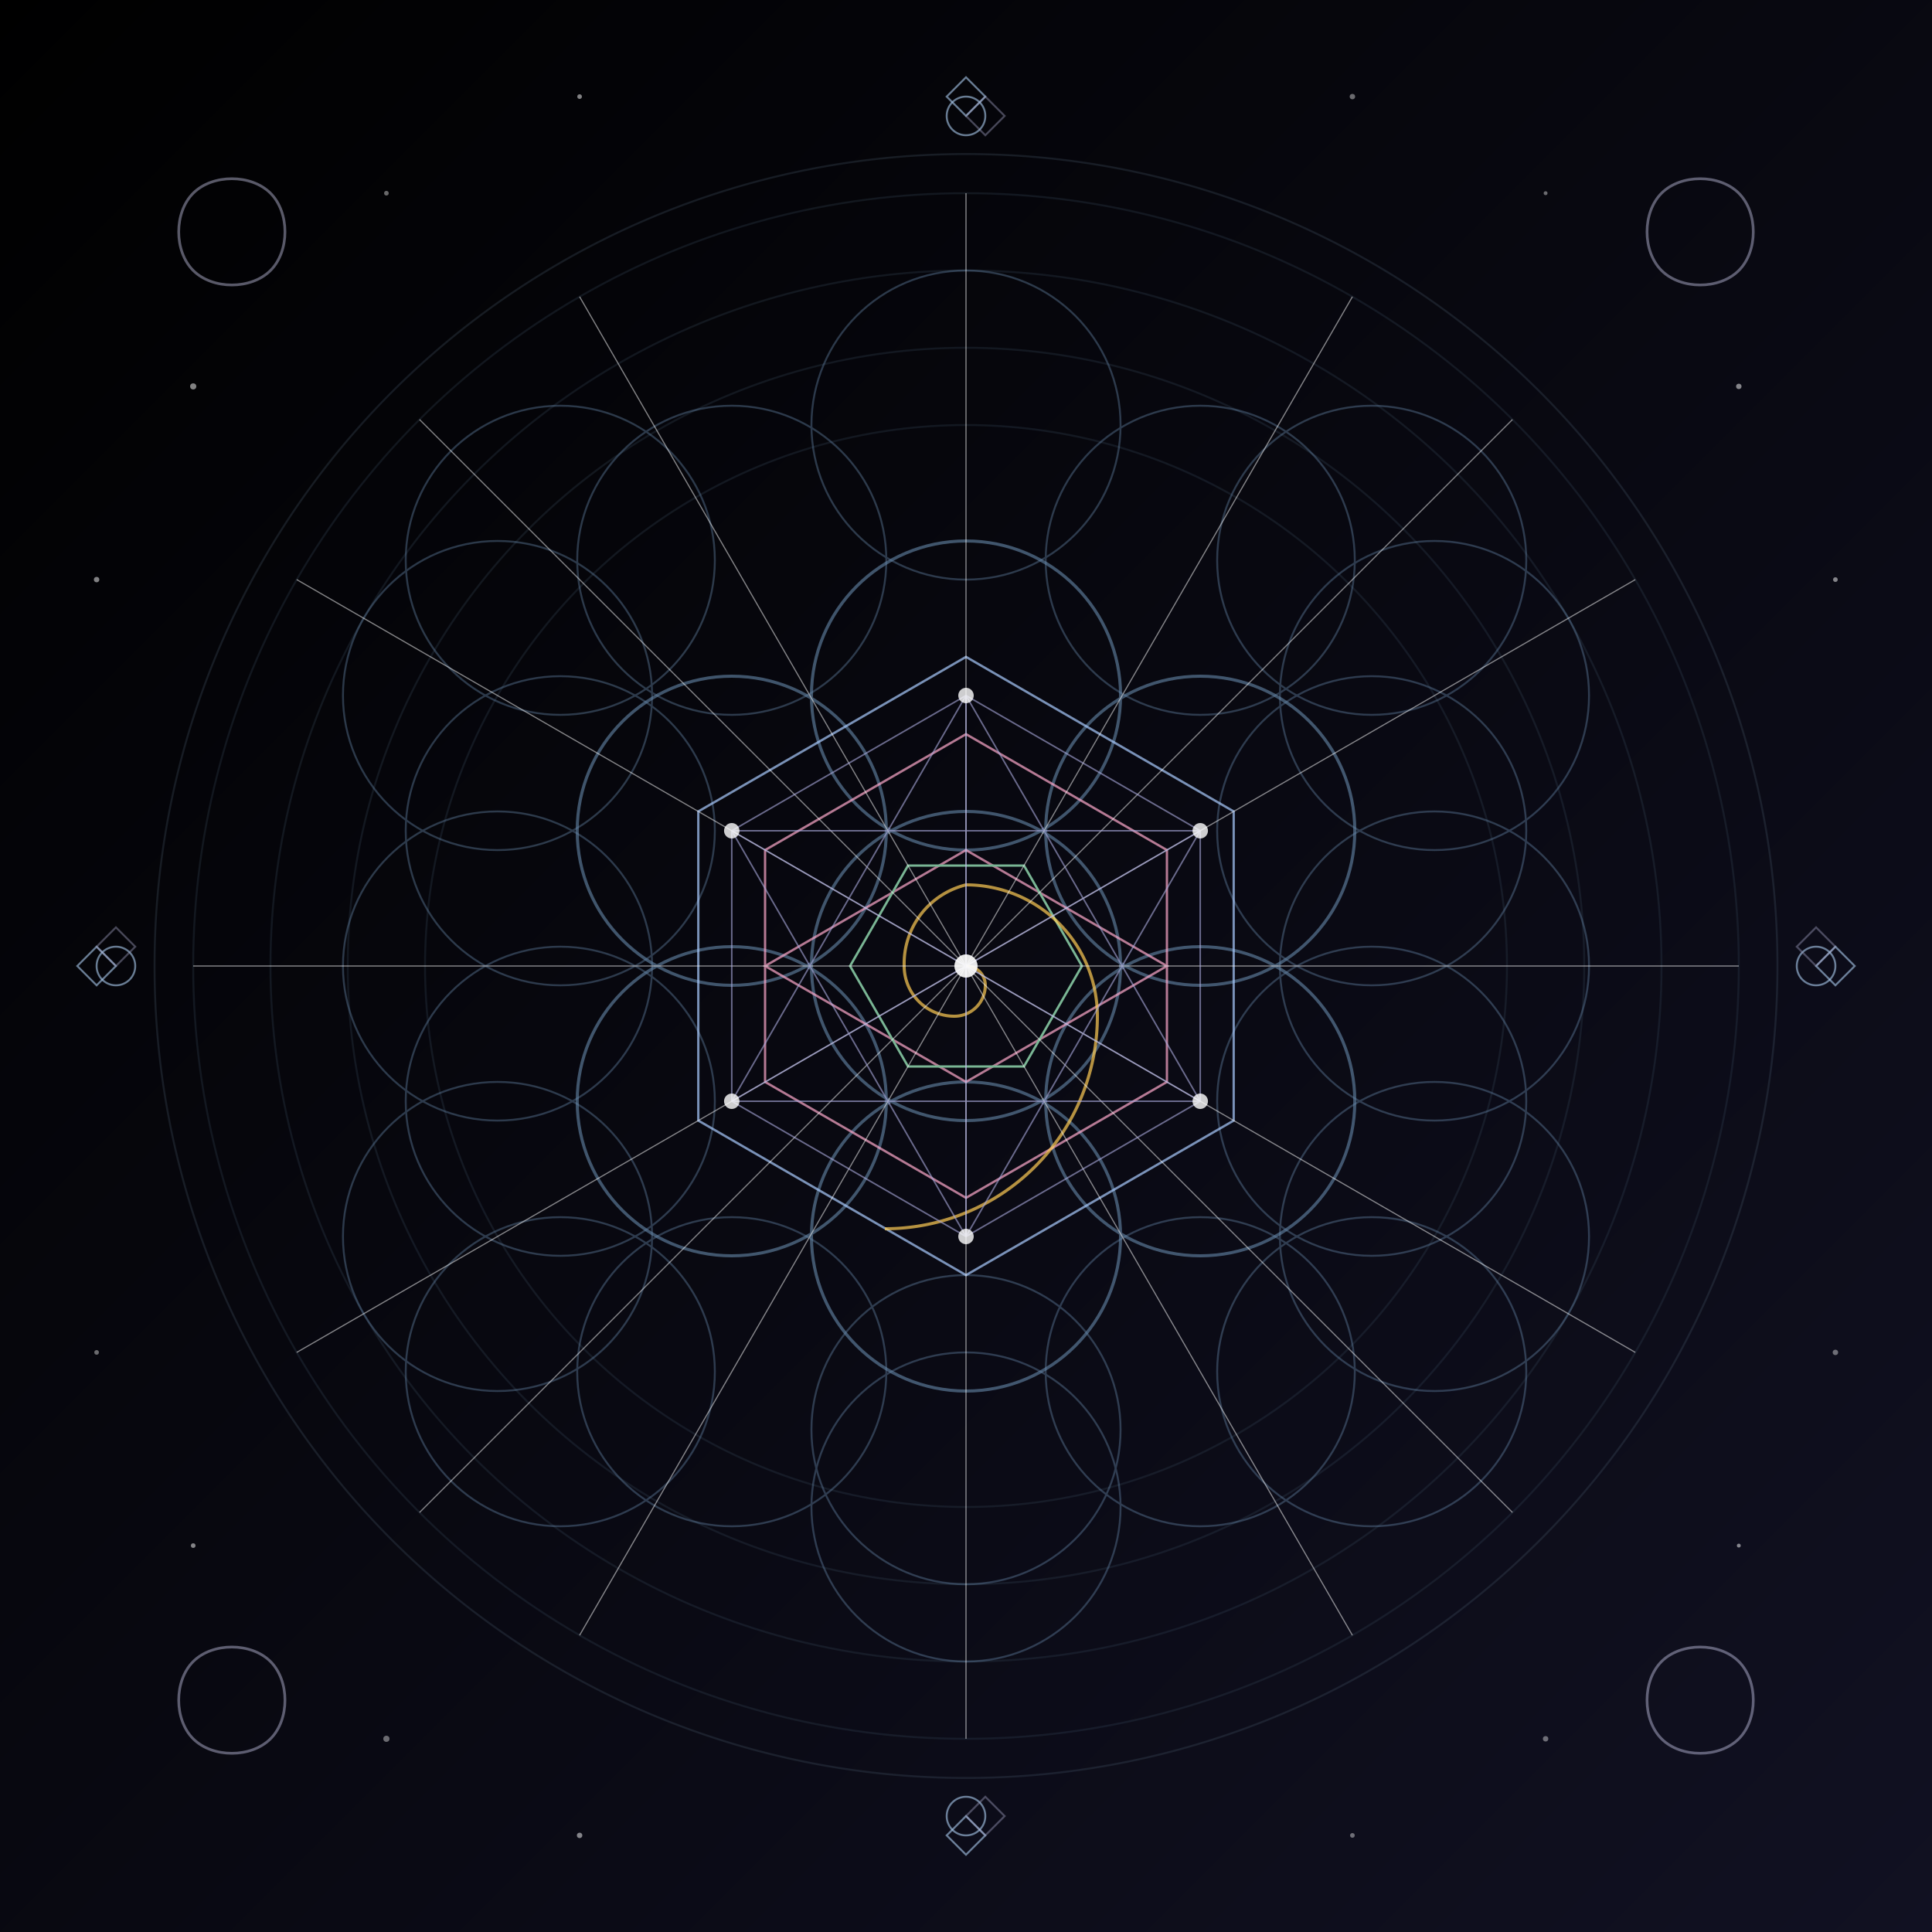 <svg width="500" height="500" xmlns="http://www.w3.org/2000/svg">
  <!-- Background gradient -->
  <defs>
    <linearGradient id="bgGradient" x1="0%" y1="0%" x2="100%" y2="100%">
      <stop offset="0%" stop-color="#000000" />
      <stop offset="100%" stop-color="#111122" />
    </linearGradient>
    
    <!-- Glow effects -->
    <filter id="glow" x="-50%" y="-50%" width="200%" height="200%">
      <feGaussianBlur stdDeviation="2" result="blur" />
      <feComposite in="SourceGraphic" in2="blur" operator="over" />
    </filter>
  </defs>
  
  <!-- Background -->
  <rect width="500" height="500" fill="url(#bgGradient)" />
  
  <!-- Central circle and patterns -->
  <g transform="translate(250, 250)">
    <!-- Outer circles -->
    <circle r="200" fill="none" stroke="#334455" stroke-width="0.5" opacity="0.3" />
    <circle r="180" fill="none" stroke="#334455" stroke-width="0.5" opacity="0.3" />
    <circle r="160" fill="none" stroke="#334455" stroke-width="0.5" opacity="0.3" />
    <circle r="140" fill="none" stroke="#334455" stroke-width="0.5" opacity="0.3" />
    
    <!-- Flower of Life pattern - Layer 1 -->
    <g stroke="#6688aa" stroke-width="0.8" fill="none" opacity="0.6">
      <circle r="40" />
      <circle cx="0" cy="-70" r="40" />
      <circle cx="60.62" cy="-35" r="40" />
      <circle cx="60.62" cy="35" r="40" />
      <circle cx="0" cy="70" r="40" />
      <circle cx="-60.62" cy="35" r="40" />
      <circle cx="-60.62" cy="-35" r="40" />
    </g>
    
    <!-- Flower of Life pattern - Layer 2 -->
    <g stroke="#6688aa" stroke-width="0.5" fill="none" opacity="0.4">
      <circle cx="0" cy="-140" r="40" />
      <circle cx="121.24" cy="-70" r="40" />
      <circle cx="121.24" cy="70" r="40" />
      <circle cx="0" cy="140" r="40" />
      <circle cx="-121.24" cy="70" r="40" />
      <circle cx="-121.24" cy="-70" r="40" />
      
      <circle cx="60.62" cy="-105" r="40" />
      <circle cx="105" cy="-105" r="40" />
      <circle cx="105" cy="-35" r="40" />
      <circle cx="121.24" cy="0" r="40" />
      <circle cx="105" cy="35" r="40" />
      <circle cx="105" cy="105" r="40" />
      <circle cx="60.62" cy="105" r="40" />
      <circle cx="0" cy="120" r="40" />
      <circle cx="-60.62" cy="105" r="40" />
      <circle cx="-105" cy="105" r="40" />
      <circle cx="-105" cy="35" r="40" />
      <circle cx="-121.24" cy="0" r="40" />
      <circle cx="-105" cy="-35" r="40" />
      <circle cx="-105" cy="-105" r="40" />
      <circle cx="-60.62" cy="-105" r="40" />
    </g>
    
    <!-- Inner geometric shapes -->
    <g fill="none" stroke="#aaccff" stroke-width="0.6" opacity="0.7">
      <!-- Hexagon -->
      <path d="M0,-80 L69.28,-40 L69.28,40 L0,80 L-69.28,40 L-69.28,-40 Z" />
      
      <!-- Star hexagram (Star of David) -->
      <path d="M0,-60 L52,-30 L52,30 L0,60 L-52,30 L-52,-30 Z" stroke="#ffaacc" />
      <path d="M0,-30 L52,0 L0,30 L-52,0 Z" stroke="#ffaacc" />
      
      <!-- Inner hexagon with rotated orientation -->
      <path d="M0,-30 L26,-15 L26,15 L0,30 L-26,15 L-26,-15 Z" transform="rotate(90)" stroke="#aaffcc" />
    </g>
    
    <!-- Golden ratio spiral approximation -->
    <path d="M0,0 
             A5,5 0 0,1 5,5 
             A8,8 0 0,1 -3,13 
             A13,13 0 0,1 -16,0 
             A21,21 0 0,1 0,-21 
             A34,34 0 0,1 34,13 
             A55,55 0 0,1 -21,68"
          fill="none" stroke="#ffcc55" stroke-width="0.8" opacity="0.7" />
    
    <!-- Sacred geometry lines -->
    <g stroke="#ffffff" stroke-width="0.3" opacity="0.5">
      <line x1="0" y1="-200" x2="0" y2="200" />
      <line x1="-200" y1="0" x2="200" y2="0" />
      <line x1="-141.42" y1="-141.42" x2="141.42" y2="141.42" />
      <line x1="141.42" y1="-141.42" x2="-141.42" y2="141.42" />
      
      <line x1="-173.21" y1="-100" x2="173.21" y2="100" />
      <line x1="173.21" y1="-100" x2="-173.21" y2="100" />
      <line x1="-100" y1="-173.21" x2="100" y2="173.21" />
      <line x1="100" y1="-173.21" x2="-100" y2="173.21" />
    </g>
    
    <!-- Metatron's Cube -->
    <g stroke="#aaaadd" stroke-width="0.4" opacity="0.6">
      <!-- Connecting lines -->
      <line x1="0" y1="-70" x2="60.62" y2="-35" />
      <line x1="0" y1="-70" x2="60.62" y2="35" />
      <line x1="0" y1="-70" x2="0" y2="70" />
      <line x1="0" y1="-70" x2="-60.62" y2="35" />
      <line x1="0" y1="-70" x2="-60.62" y2="-35" />
      
      <line x1="60.62" y1="-35" x2="60.62" y2="35" />
      <line x1="60.62" y1="-35" x2="0" y2="70" />
      <line x1="60.62" y1="-35" x2="-60.62" y2="35" />
      <line x1="60.62" y1="-35" x2="-60.62" y2="-35" />
      
      <line x1="60.62" y1="35" x2="0" y2="70" />
      <line x1="60.62" y1="35" x2="-60.62" y2="35" />
      <line x1="60.62" y1="35" x2="-60.62" y2="-35" />
      
      <line x1="0" y1="70" x2="-60.62" y2="35" />
      <line x1="0" y1="70" x2="-60.62" y2="-35" />
      
      <line x1="-60.62" y1="35" x2="-60.62" y2="-35" />
    </g>
    
    <!-- Energy points at vertices -->
    <g filter="url(#glow)">
      <circle cy="-70" r="2" fill="#ffffff" opacity="0.8" />
      <circle cx="60.62" cy="-35" r="2" fill="#ffffff" opacity="0.8" />
      <circle cx="60.62" cy="35" r="2" fill="#ffffff" opacity="0.8" />
      <circle cy="70" r="2" fill="#ffffff" opacity="0.8" />
      <circle cx="-60.62" cy="35" r="2" fill="#ffffff" opacity="0.8" />
      <circle cx="-60.62" cy="-35" r="2" fill="#ffffff" opacity="0.8" />
      <circle r="3" fill="#ffffff" opacity="0.9" />
    </g>
  </g>
  
  <!-- Outer ring decorative elements -->
  <g transform="translate(250, 250)">
    <g stroke="#445566" stroke-width="0.5" fill="none">
      <!-- Decorative arc patterns -->
      <path d="M210,0 A210,210 0 0,1 105,182" opacity="0.3" />
      <path d="M105,182 A210,210 0 0,1 -105,182" opacity="0.3" />
      <path d="M-105,182 A210,210 0 0,1 -210,0" opacity="0.3" />
      <path d="M-210,0 A210,210 0 0,1 -105,-182" opacity="0.3" />
      <path d="M-105,-182 A210,210 0 0,1 105,-182" opacity="0.3" />
      <path d="M105,-182 A210,210 0 0,1 210,0" opacity="0.3" />
      
      <!-- Decorative patterns at cardinal points -->
      <circle cx="220" r="5" stroke="#aaccee" opacity="0.6" />
      <circle cx="-220" r="5" stroke="#aaccee" opacity="0.6" />
      <circle cy="220" r="5" stroke="#aaccee" opacity="0.6" />
      <circle cy="-220" r="5" stroke="#aaccee" opacity="0.6" />
      
      <path d="M220,0 L225,5 L230,0 L225,-5 Z" stroke="#aaccee" opacity="0.6" />
      <path d="M-220,0 L-225,5 L-230,0 L-225,-5 Z" stroke="#aaccee" opacity="0.6" />
      <path d="M0,220 L5,225 L0,230 L-5,225 Z" stroke="#aaccee" opacity="0.6" />
      <path d="M0,-220 L5,-225 L0,-230 L-5,-225 Z" stroke="#aaccee" opacity="0.6" />
    </g>
  </g>
  
  <!-- Sanskrit-inspired symbols at the corners -->
  <g fill="none" stroke="#ddddff" stroke-width="0.7" opacity="0.4">
    <path d="M50,50 C55,45 65,45 70,50 C75,55 75,65 70,70 C65,75 55,75 50,70 C45,65 45,55 50,50 Z" />
    <path d="M450,50 C445,45 435,45 430,50 C425,55 425,65 430,70 C435,75 445,75 450,70 C455,65 455,55 450,50 Z" />
    <path d="M50,450 C55,455 65,455 70,450 C75,445 75,435 70,430 C65,425 55,425 50,430 C45,435 45,445 50,450 Z" />
    <path d="M450,450 C445,455 435,455 430,450 C425,445 425,435 430,430 C435,425 445,425 450,430 C455,435 455,445 450,450 Z" />
  </g>
  
  <!-- Stars in background -->
  <g fill="#ffffff">
    <circle cx="50" cy="100" r="0.8" opacity="0.5" />
    <circle cx="100" cy="50" r="0.6" opacity="0.4" />
    <circle cx="450" cy="100" r="0.7" opacity="0.5" />
    <circle cx="400" cy="50" r="0.5" opacity="0.4" />
    <circle cx="50" cy="400" r="0.6" opacity="0.5" />
    <circle cx="100" cy="450" r="0.8" opacity="0.4" />
    <circle cx="450" cy="400" r="0.5" opacity="0.5" />
    <circle cx="400" cy="450" r="0.7" opacity="0.4" />
    
    <circle cx="150" cy="25" r="0.6" opacity="0.5" />
    <circle cx="350" cy="25" r="0.7" opacity="0.4" />
    <circle cx="150" cy="475" r="0.7" opacity="0.5" />
    <circle cx="350" cy="475" r="0.6" opacity="0.4" />
    <circle cx="25" cy="150" r="0.7" opacity="0.5" />
    <circle cx="25" cy="350" r="0.6" opacity="0.4" />
    <circle cx="475" cy="150" r="0.6" opacity="0.5" />
    <circle cx="475" cy="350" r="0.7" opacity="0.4" />
  </g>
  
  <!-- Ancient language symbols -->
  <g fill="none" stroke="#aaaacc" stroke-width="0.5" opacity="0.4">
    <path d="M250,30 L255,25 L260,30 L255,35 Z" />
    <path d="M250,470 L255,465 L260,470 L255,475 Z" />
    <path d="M30,250 L25,245 L30,240 L35,245 Z" />
    <path d="M470,250 L465,245 L470,240 L475,245 Z" />
  </g>
</svg> 